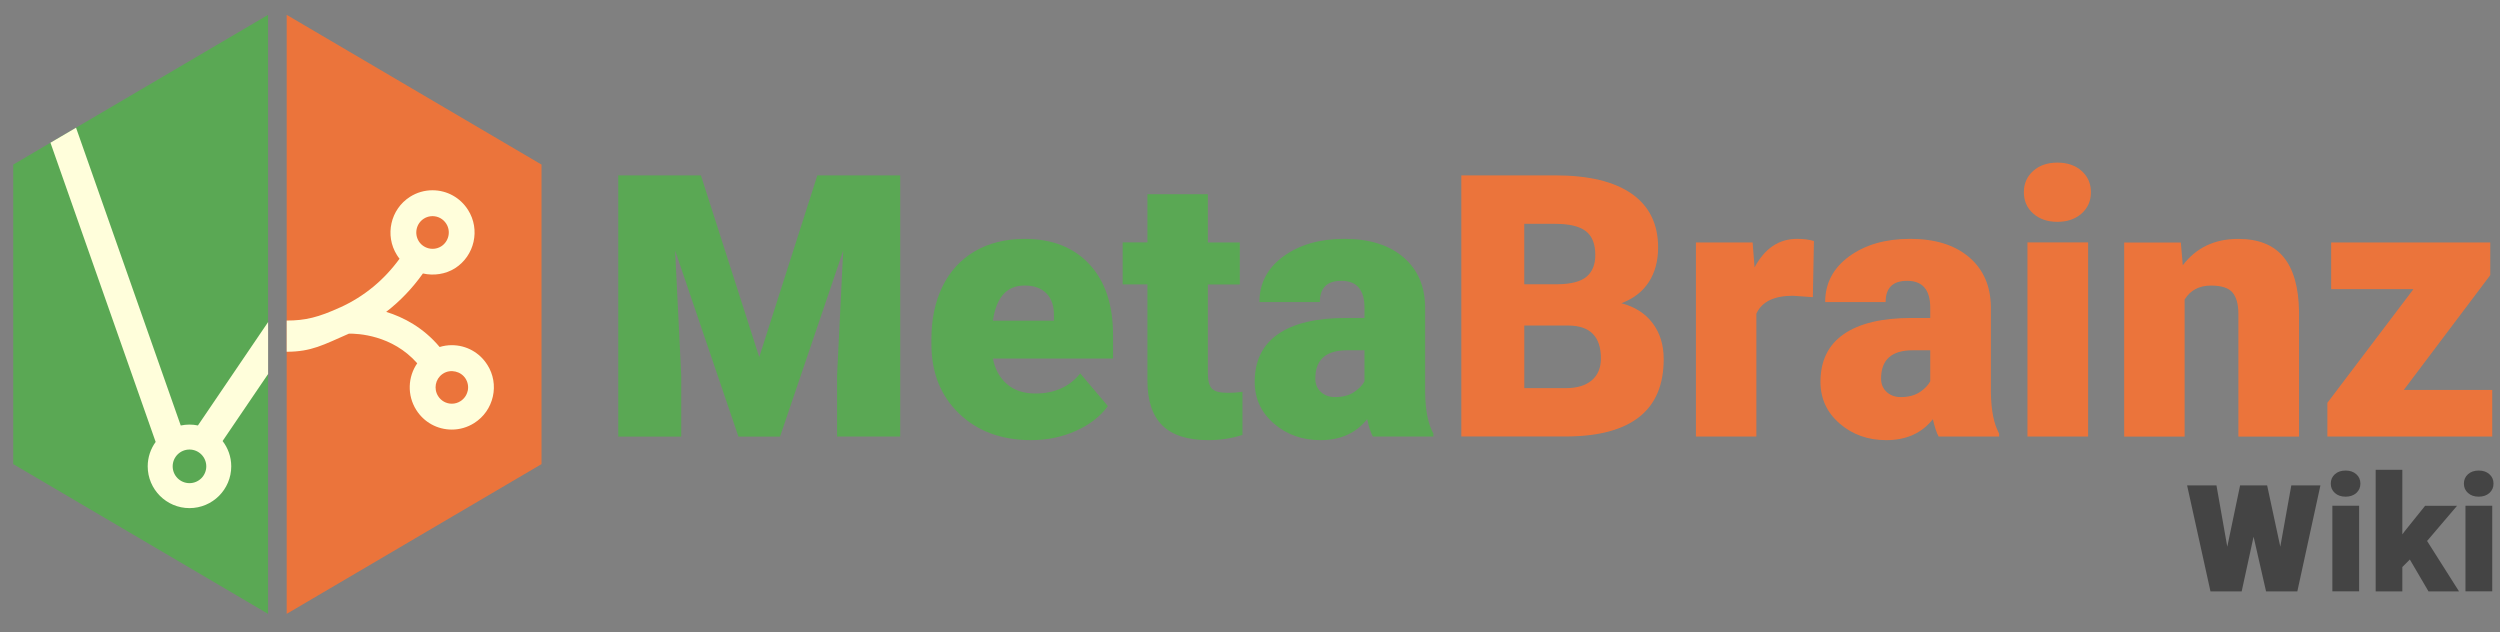 <?xml version="1.0" encoding="UTF-8"?>
<svg id="Layer_1" data-name="Layer 1" xmlns="http://www.w3.org/2000/svg" width="601" height="152" viewBox="0 0 601 152">
  <rect x="0" y="0" width="601" height="152" fill="#808080" stroke="none"/>
  <defs>
    <style>
      .cls-1 {
        fill: #fffedb;
      }

      .cls-2 {
        fill: #5aa854;
      }

      .cls-3 {
        fill: #444;
      }

      .cls-4 {
        fill: #eb743b;
      }
    </style>
  </defs>
  <g>
    <g>
      <polygon class="cls-4" points="68.92 3.57 68.92 147.57 130.18 111.57 130.18 39.57 68.92 3.57"/>
      <polygon class="cls-2" points="64.44 3.57 3.18 39.57 3.18 111.57 64.44 147.57 64.44 3.57"/>
      <path class="cls-1" d="m117.15,87.7c-1.85-2.95-5.05-4.72-8.54-4.72-1,0-1.98.15-2.92.44-3.93-4.69-8.69-7.16-12.85-8.45,3.34-2.57,6.29-5.66,8.83-9.23,2.6.59,5.42.19,7.71-1.25,4.72-3.01,6.13-9.3,3.14-14.02-1.87-2.96-5.06-4.73-8.55-4.73-1.92,0-3.78.54-5.4,1.57-4.7,2.99-6.12,9.27-3.15,14,.19.31.4.61.63.89-3.76,5.16-8.53,9.08-14.22,11.68h-.02c-5.28,2.41-8.4,3.18-12.89,3.18v7.5c5.98,0,8.86-1.69,14.96-4.35,2.04-.04,10.4.28,16.42,7.12-2.25,3.25-2.47,7.66-.24,11.21,1.85,2.95,5.05,4.73,8.55,4.73,1.91,0,3.77-.54,5.39-1.57,2.3-1.46,3.88-3.72,4.48-6.38.59-2.64.12-5.35-1.33-7.63Zm-15.27-35.13c.63-.4,1.35-.61,2.09-.61,1.35,0,2.59.68,3.32,1.84,1.15,1.82.6,4.25-1.22,5.42-.61.39-1.34.6-2.07.6s-1.45-.2-2.08-.59c-.51-.32-.93-.73-1.24-1.23-1.15-1.84-.61-4.27,1.21-5.43Zm10.55,41.4c-.23,1.03-.84,1.9-1.73,2.47-.62.4-1.34.61-2.08.61-1.35,0-2.59-.69-3.3-1.83-1.11-1.77-.66-4.09,1.03-5.29l.18-.12c1.8-1.15,4.28-.55,5.39,1.21.56.89.74,1.93.52,2.95Z"/>
    </g>
    <path class="cls-1" d="m64.44,77.44l-16.86,24.84c-.66-.14-1.34-.21-2.04-.21s-1.42.08-2.09.22L18.28,30.7l-6.15,3.61,25.29,71.93c-1.2,1.65-1.91,3.68-1.91,5.87,0,5.53,4.5,10.04,10.04,10.04s10.04-4.5,10.04-10.04c0-2.29-.78-4.4-2.08-6.09l10.94-16.11v-12.47Zm-18.89,38.71c-2.23,0-4.04-1.81-4.04-4.04s1.81-4.04,4.04-4.04,4.04,1.81,4.04,4.04-1.81,4.04-4.04,4.04Z"/>
  </g>
  <g>
    <g>
      <path class="cls-3" d="m548.18,131.45l2.65-14.76h7l-5.55,25.48h-7.52l-3-13.14-2.86,13.14h-7.5l-5.62-25.48h7.06l2.6,14.74,3.08-14.74h6.5l3.17,14.76Z"/>
      <path class="cls-3" d="m560.32,116.26c0-.92.33-1.67.99-2.26s1.52-.88,2.57-.88,1.91.29,2.57.88.99,1.34.99,2.26-.33,1.67-.99,2.26c-.66.59-1.52.88-2.57.88s-1.91-.29-2.57-.88c-.66-.59-.99-1.34-.99-2.26Zm6.81,25.9h-6.43v-20.58h6.43v20.58Z"/>
      <path class="cls-3" d="m579.33,134.5l-1.81,1.81v5.86h-6.41v-29.23h6.41v15.52l.65-.86,4.83-6.01h7.68l-7.21,8.46,7.68,12.12h-7.34l-4.49-7.67Z"/>
      <path class="cls-3" d="m592.32,116.26c0-.92.33-1.67.99-2.26s1.52-.88,2.57-.88,1.91.29,2.57.88.99,1.34.99,2.26-.33,1.67-.99,2.26c-.66.59-1.52.88-2.57.88s-1.91-.29-2.57-.88c-.66-.59-.99-1.34-.99-2.26Zm6.81,25.9h-6.43v-20.58h6.43v20.58Z"/>
    </g>
    <g>
      <path class="cls-2" d="m168.5,42.16l14.02,43.68,13.97-43.68h19.92v62.79h-15.18v-14.66l1.47-30.01-15.18,44.68h-10l-15.22-44.72,1.47,30.06v14.66h-15.14v-62.79h19.88Z"/>
      <path class="cls-2" d="m247.93,105.81c-7.16,0-12.95-2.13-17.38-6.4-4.43-4.27-6.64-9.83-6.64-16.67v-1.21c0-4.77.88-8.98,2.65-12.63,1.77-3.65,4.35-6.48,7.74-8.47,3.39-2,7.42-3,12.07-3,6.55,0,11.73,2.03,15.52,6.1s5.69,9.74,5.69,17.01v5.65h-28.89c.52,2.62,1.65,4.67,3.41,6.17,1.75,1.5,4.02,2.24,6.81,2.24,4.6,0,8.19-1.61,10.78-4.83l6.64,7.85c-1.81,2.5-4.38,4.49-7.7,5.97s-6.89,2.22-10.72,2.22Zm-1.64-37.17c-4.25,0-6.79,2.82-7.59,8.45h14.66v-1.12c.06-2.33-.53-4.13-1.77-5.41s-3-1.92-5.3-1.92Z"/>
      <path class="cls-2" d="m290.37,46.69v11.6h7.68v10.09h-7.68v21.35c0,1.75.32,2.98.95,3.67.63.69,1.88,1.03,3.75,1.03,1.44,0,2.65-.09,3.62-.26v10.39c-2.62.83-5.35,1.25-8.19,1.25-5,0-8.7-1.18-11.08-3.54-2.39-2.36-3.58-5.94-3.58-10.74v-23.16h-5.95v-10.09h5.95v-11.6h14.53Z"/>
      <path class="cls-2" d="m330.04,104.95c-.52-.95-.98-2.34-1.38-4.18-2.67,3.36-6.41,5.04-11.21,5.04-4.4,0-8.14-1.33-11.21-3.99s-4.61-6-4.61-10.03c0-5.06,1.87-8.88,5.61-11.47,3.74-2.59,9.17-3.88,16.3-3.88h4.48v-2.47c0-4.3-1.85-6.46-5.56-6.46-3.45,0-5.17,1.71-5.17,5.11h-14.53c0-4.51,1.92-8.17,5.76-10.98,3.84-2.81,8.73-4.22,14.68-4.22s10.65,1.45,14.1,4.36c3.45,2.9,5.22,6.89,5.3,11.95v20.66c.06,4.28.72,7.56,1.98,9.83v.73h-14.53Zm-9.1-9.49c1.81,0,3.31-.39,4.51-1.16,1.19-.78,2.05-1.65,2.57-2.63v-7.46h-4.23c-5.06,0-7.59,2.27-7.59,6.81,0,1.32.45,2.39,1.34,3.21.89.82,2.03,1.23,3.41,1.23Z"/>
      <path class="cls-4" d="m351.3,104.95v-62.79h22.55c8.08,0,14.22,1.48,18.44,4.44,4.21,2.96,6.32,7.26,6.32,12.89,0,3.25-.75,6.02-2.24,8.32-1.5,2.3-3.69,4-6.6,5.09,3.28.86,5.79,2.47,7.55,4.83s2.63,5.23,2.63,8.62c0,6.15-1.95,10.77-5.84,13.86-3.9,3.09-9.67,4.66-17.31,4.72h-25.49Zm15.14-36.61h7.89c3.31-.03,5.66-.63,7.07-1.82,1.41-1.18,2.11-2.93,2.11-5.23,0-2.65-.76-4.56-2.29-5.73s-3.98-1.75-7.37-1.75h-7.42v14.53Zm0,9.92v15.05h9.92c2.73,0,4.83-.62,6.3-1.88,1.47-1.25,2.2-3.01,2.2-5.28,0-5.23-2.6-7.86-7.81-7.89h-10.61Z"/>
      <path class="cls-4" d="m435.82,71.44l-4.79-.34c-4.57,0-7.5,1.44-8.8,4.31v29.54h-14.53v-46.66h13.63l.47,5.99c2.44-4.57,5.85-6.86,10.22-6.86,1.55,0,2.9.17,4.05.52l-.26,13.5Z"/>
      <path class="cls-4" d="m466.05,104.95c-.52-.95-.98-2.34-1.38-4.18-2.67,3.36-6.41,5.04-11.21,5.04-4.4,0-8.14-1.33-11.21-3.99s-4.61-6-4.61-10.03c0-5.06,1.87-8.88,5.61-11.47,3.74-2.59,9.17-3.88,16.3-3.88h4.48v-2.47c0-4.3-1.85-6.46-5.56-6.46-3.45,0-5.17,1.71-5.17,5.11h-14.53c0-4.51,1.92-8.17,5.76-10.98,3.84-2.81,8.73-4.22,14.68-4.22s10.65,1.45,14.1,4.36c3.45,2.9,5.22,6.89,5.3,11.95v20.66c.06,4.28.72,7.56,1.98,9.83v.73h-14.53Zm-9.1-9.49c1.81,0,3.31-.39,4.51-1.16,1.19-.78,2.05-1.65,2.57-2.63v-7.46h-4.23c-5.06,0-7.59,2.27-7.59,6.81,0,1.32.45,2.39,1.34,3.21.89.82,2.03,1.23,3.41,1.23Z"/>
      <path class="cls-4" d="m486.54,46.21c0-2.08.75-3.79,2.24-5.12,1.49-1.33,3.43-2,5.82-2s4.33.67,5.82,2c1.49,1.33,2.24,3.04,2.24,5.12s-.75,3.79-2.24,5.12c-1.5,1.33-3.44,2-5.82,2s-4.33-.67-5.82-2c-1.5-1.33-2.24-3.04-2.24-5.12Zm15.44,58.73h-14.58v-46.66h14.58v46.66Z"/>
      <path class="cls-4" d="m524.27,58.29l.47,5.48c3.22-4.23,7.66-6.34,13.33-6.34,4.86,0,8.49,1.45,10.89,4.36,2.4,2.9,3.64,7.27,3.73,13.11v30.06h-14.58v-29.45c0-2.36-.47-4.09-1.42-5.2-.95-1.11-2.67-1.66-5.17-1.66-2.85,0-4.96,1.12-6.34,3.36v32.95h-14.53v-46.66h13.63Z"/>
      <path class="cls-4" d="m577.87,93.74h21.26v11.21h-39.63v-8.11l20.7-27.34h-19.79v-11.21h38.25v7.85l-20.79,27.6Z"/>
    </g>
  </g>
</svg>